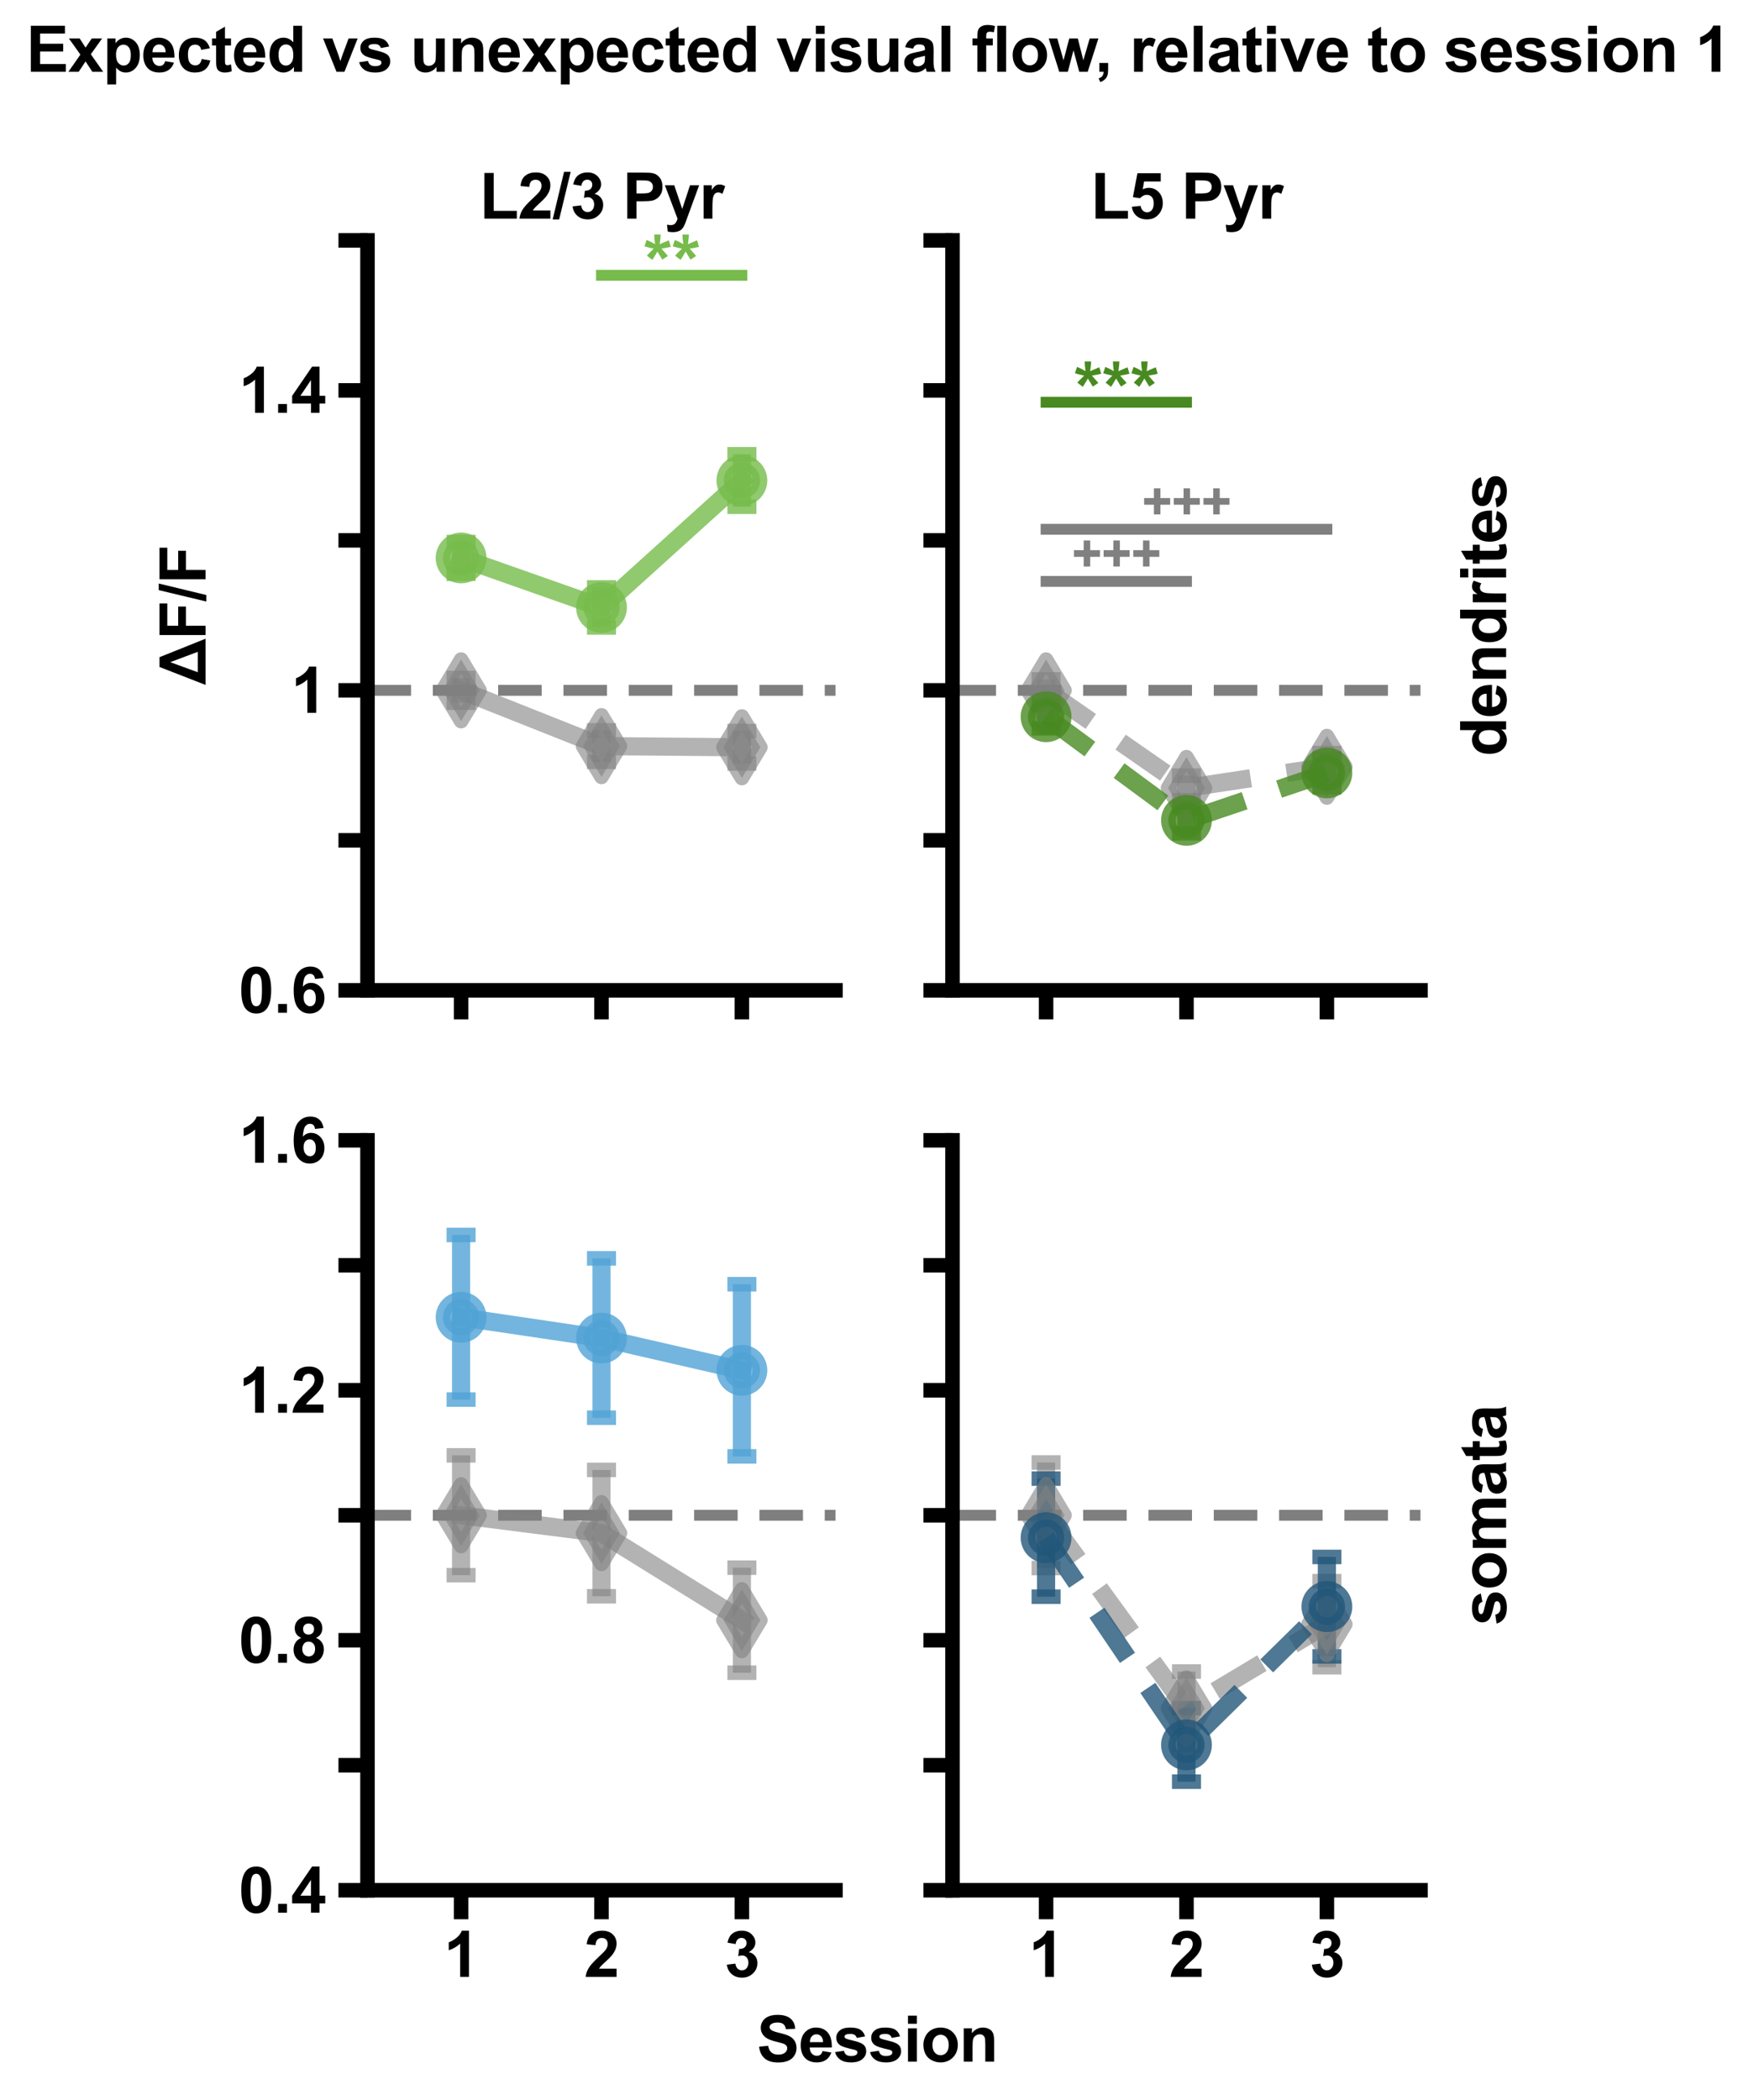 <?xml version="1.0" encoding="utf-8" standalone="no"?>
<!DOCTYPE svg PUBLIC "-//W3C//DTD SVG 1.1//EN"
  "http://www.w3.org/Graphics/SVG/1.1/DTD/svg11.dtd">
<svg xmlns:xlink="http://www.w3.org/1999/xlink" width="483.333pt" height="578.69pt" viewBox="0 0 483.333 578.69" xmlns="http://www.w3.org/2000/svg" version="1.1">
 <defs>
  <style type="text/css">*{stroke-linejoin: round; stroke-linecap: butt}</style>
 </defs>
 <g id="figure_1">
  <g id="patch_1">
   <path d="M 0 578.69 
L 483.333 578.69 
L 483.333 0 
L 0 0 
z
" style="fill: #ffffff"/>
  </g>
  <g id="axes_1">
   <g id="patch_2">
    <path d="M 101.267 272.88 
L 230.227 272.88 
L 230.227 66.24 
L 101.267 66.24 
z
" style="fill: #ffffff"/>
   </g>
   <g id="line2d_1">
    <path d="M 101.267 190.224 
L 230.227 190.224 
" clip-path="url(#p37092d253c)" style="fill: none; stroke-dasharray: 12,6; stroke-dashoffset: 0; stroke: #000000; stroke-opacity: 0.5; stroke-width: 3"/>
   </g>
   <g id="matplotlib.axis_1">
    <g id="xtick_1">
     <g id="line2d_2">
      <defs>
       <path id="m7feac89dbd" d="M 0 0 
L 0 8 
" style="stroke: #000000; stroke-width: 4"/>
      </defs>
      <g>
       <use xlink:href="#m7feac89dbd" x="127.059" y="272.88" style="stroke: #000000; stroke-width: 4"/>
      </g>
     </g>
    </g>
    <g id="xtick_2">
     <g id="line2d_3">
      <g>
       <use xlink:href="#m7feac89dbd" x="165.747" y="272.88" style="stroke: #000000; stroke-width: 4"/>
      </g>
     </g>
    </g>
    <g id="xtick_3">
     <g id="line2d_4">
      <g>
       <use xlink:href="#m7feac89dbd" x="204.435" y="272.88" style="stroke: #000000; stroke-width: 4"/>
      </g>
     </g>
    </g>
   </g>
   <g id="matplotlib.axis_2">
    <g id="ytick_1">
     <g id="line2d_5">
      <defs>
       <path id="md4bfee4c1b" d="M 0 0 
L -8 0 
" style="stroke: #000000; stroke-width: 4"/>
      </defs>
      <g>
       <use xlink:href="#md4bfee4c1b" x="101.267" y="272.88" style="stroke: #000000; stroke-width: 4"/>
      </g>
     </g>
     <g id="text_1">
      <!-- 0.6 -->
      <g transform="translate(65.747 279.064) scale(0.173 -0.173)">
       <defs>
        <path id="Arial-BoldMT-30" d="M 1756 4600 
Q 2422 4600 2797 4125 
Q 3244 3563 3244 2259 
Q 3244 959 2794 391 
Q 2422 -78 1756 -78 
Q 1088 -78 678 436 
Q 269 950 269 2269 
Q 269 3563 719 4131 
Q 1091 4600 1756 4600 
z
M 1756 3872 
Q 1597 3872 1472 3770 
Q 1347 3669 1278 3406 
Q 1188 3066 1188 2259 
Q 1188 1453 1269 1151 
Q 1350 850 1473 750 
Q 1597 650 1756 650 
Q 1916 650 2041 751 
Q 2166 853 2234 1116 
Q 2325 1453 2325 2259 
Q 2325 3066 2244 3367 
Q 2163 3669 2039 3770 
Q 1916 3872 1756 3872 
z
" transform="scale(0.016)"/>
        <path id="Arial-BoldMT-2e" d="M 459 0 
L 459 878 
L 1338 878 
L 1338 0 
L 459 0 
z
" transform="scale(0.016)"/>
        <path id="Arial-BoldMT-36" d="M 3247 3459 
L 2397 3366 
Q 2366 3628 2234 3753 
Q 2103 3878 1894 3878 
Q 1616 3878 1423 3628 
Q 1231 3378 1181 2588 
Q 1509 2975 1997 2975 
Q 2547 2975 2939 2556 
Q 3331 2138 3331 1475 
Q 3331 772 2918 347 
Q 2506 -78 1859 -78 
Q 1166 -78 719 461 
Q 272 1000 272 2228 
Q 272 3488 737 4044 
Q 1203 4600 1947 4600 
Q 2469 4600 2811 4308 
Q 3153 4016 3247 3459 
z
M 1256 1544 
Q 1256 1116 1453 883 
Q 1650 650 1903 650 
Q 2147 650 2309 840 
Q 2472 1031 2472 1466 
Q 2472 1913 2297 2120 
Q 2122 2328 1859 2328 
Q 1606 2328 1431 2129 
Q 1256 1931 1256 1544 
z
" transform="scale(0.016)"/>
       </defs>
       <use xlink:href="#Arial-BoldMT-30"/>
       <use xlink:href="#Arial-BoldMT-2e" x="55.615"/>
       <use xlink:href="#Arial-BoldMT-36" x="83.398"/>
      </g>
     </g>
    </g>
    <g id="ytick_2">
     <g id="line2d_6">
      <g>
       <use xlink:href="#md4bfee4c1b" x="101.267" y="231.552" style="stroke: #000000; stroke-width: 4"/>
      </g>
     </g>
    </g>
    <g id="ytick_3">
     <g id="line2d_7">
      <g>
       <use xlink:href="#md4bfee4c1b" x="101.267" y="190.224" style="stroke: #000000; stroke-width: 4"/>
      </g>
     </g>
     <g id="text_2">
      <!-- 1 -->
      <g transform="translate(80.157 196.408) scale(0.173 -0.173)">
       <defs>
        <path id="Arial-BoldMT-31" d="M 2519 0 
L 1641 0 
L 1641 3309 
Q 1159 2859 506 2644 
L 506 3441 
Q 850 3553 1253 3867 
Q 1656 4181 1806 4600 
L 2519 4600 
L 2519 0 
z
" transform="scale(0.016)"/>
       </defs>
       <use xlink:href="#Arial-BoldMT-31"/>
      </g>
     </g>
    </g>
    <g id="ytick_4">
     <g id="line2d_8">
      <g>
       <use xlink:href="#md4bfee4c1b" x="101.267" y="148.896" style="stroke: #000000; stroke-width: 4"/>
      </g>
     </g>
    </g>
    <g id="ytick_5">
     <g id="line2d_9">
      <g>
       <use xlink:href="#md4bfee4c1b" x="101.267" y="107.568" style="stroke: #000000; stroke-width: 4"/>
      </g>
     </g>
     <g id="text_3">
      <!-- 1.4 -->
      <g transform="translate(65.747 113.752) scale(0.173 -0.173)">
       <defs>
        <path id="Arial-BoldMT-34" d="M 1994 0 
L 1994 922 
L 119 922 
L 119 1691 
L 2106 4600 
L 2844 4600 
L 2844 1694 
L 3413 1694 
L 3413 922 
L 2844 922 
L 2844 0 
L 1994 0 
z
M 1994 1694 
L 1994 3259 
L 941 1694 
L 1994 1694 
z
" transform="scale(0.016)"/>
       </defs>
       <use xlink:href="#Arial-BoldMT-31"/>
       <use xlink:href="#Arial-BoldMT-2e" x="55.615"/>
       <use xlink:href="#Arial-BoldMT-34" x="83.398"/>
      </g>
     </g>
    </g>
    <g id="ytick_6">
     <g id="line2d_10">
      <g>
       <use xlink:href="#md4bfee4c1b" x="101.267" y="66.24" style="stroke: #000000; stroke-width: 4"/>
      </g>
     </g>
    </g>
    <g id="text_4">
     <!-- . -->
     <g style="fill: #ffffff" transform="translate(57.313 171.96) rotate(-90) scale(0.173 -0.173)">
      <defs>
       <path id="ArialMT-2e" d="M 581 0 
L 581 641 
L 1222 641 
L 1222 0 
L 581 0 
z
" transform="scale(0.016)"/>
      </defs>
      <use xlink:href="#ArialMT-2e"/>
     </g>
    </g>
   </g>
   <g id="LineCollection_1">
    <path d="M 127.059 193.632 
L 127.059 186.816 
" clip-path="url(#p37092d253c)" style="fill: none; stroke: #808080; stroke-opacity: 0.6; stroke-width: 5"/>
    <path d="M 165.747 209.935 
L 165.747 201.246 
" clip-path="url(#p37092d253c)" style="fill: none; stroke: #808080; stroke-opacity: 0.6; stroke-width: 5"/>
    <path d="M 204.435 210.377 
L 204.435 201.435 
" clip-path="url(#p37092d253c)" style="fill: none; stroke: #808080; stroke-opacity: 0.6; stroke-width: 5"/>
   </g>
   <g id="line2d_11">
    <defs>
     <path id="m5d2bddfcd1" d="M 4 0 
L -4 -0 
" style="stroke: #808080; stroke-opacity: 0.6; stroke-width: 4"/>
    </defs>
    <g clip-path="url(#p37092d253c)">
     <use xlink:href="#m5d2bddfcd1" x="127.059" y="193.632" style="fill: #808080; fill-opacity: 0.6; stroke: #808080; stroke-opacity: 0.6; stroke-width: 4"/>
     <use xlink:href="#m5d2bddfcd1" x="165.747" y="209.935" style="fill: #808080; fill-opacity: 0.6; stroke: #808080; stroke-opacity: 0.6; stroke-width: 4"/>
     <use xlink:href="#m5d2bddfcd1" x="204.435" y="210.377" style="fill: #808080; fill-opacity: 0.6; stroke: #808080; stroke-opacity: 0.6; stroke-width: 4"/>
    </g>
   </g>
   <g id="line2d_12">
    <g clip-path="url(#p37092d253c)">
     <use xlink:href="#m5d2bddfcd1" x="127.059" y="186.816" style="fill: #808080; fill-opacity: 0.6; stroke: #808080; stroke-opacity: 0.6; stroke-width: 4"/>
     <use xlink:href="#m5d2bddfcd1" x="165.747" y="201.246" style="fill: #808080; fill-opacity: 0.6; stroke: #808080; stroke-opacity: 0.6; stroke-width: 4"/>
     <use xlink:href="#m5d2bddfcd1" x="204.435" y="201.435" style="fill: #808080; fill-opacity: 0.6; stroke: #808080; stroke-opacity: 0.6; stroke-width: 4"/>
    </g>
   </g>
   <g id="LineCollection_2">
    <path d="M 127.059 158.11 
L 127.059 149.37 
" clip-path="url(#p37092d253c)" style="fill: none; stroke: #76bb4b; stroke-opacity: 0.8; stroke-width: 5"/>
    <path d="M 165.747 172.892 
L 165.747 161.859 
" clip-path="url(#p37092d253c)" style="fill: none; stroke: #76bb4b; stroke-opacity: 0.8; stroke-width: 5"/>
    <path d="M 204.435 139.635 
L 204.435 125.16 
" clip-path="url(#p37092d253c)" style="fill: none; stroke: #76bb4b; stroke-opacity: 0.8; stroke-width: 5"/>
   </g>
   <g id="line2d_13">
    <defs>
     <path id="ma2a001ca5e" d="M 4 0 
L -4 -0 
" style="stroke: #76bb4b; stroke-opacity: 0.8; stroke-width: 4"/>
    </defs>
    <g clip-path="url(#p37092d253c)">
     <use xlink:href="#ma2a001ca5e" x="127.059" y="158.11" style="fill: #76bb4b; fill-opacity: 0.8; stroke: #76bb4b; stroke-opacity: 0.8; stroke-width: 4"/>
     <use xlink:href="#ma2a001ca5e" x="165.747" y="172.892" style="fill: #76bb4b; fill-opacity: 0.8; stroke: #76bb4b; stroke-opacity: 0.8; stroke-width: 4"/>
     <use xlink:href="#ma2a001ca5e" x="204.435" y="139.635" style="fill: #76bb4b; fill-opacity: 0.8; stroke: #76bb4b; stroke-opacity: 0.8; stroke-width: 4"/>
    </g>
   </g>
   <g id="line2d_14">
    <g clip-path="url(#p37092d253c)">
     <use xlink:href="#ma2a001ca5e" x="127.059" y="149.37" style="fill: #76bb4b; fill-opacity: 0.8; stroke: #76bb4b; stroke-opacity: 0.8; stroke-width: 4"/>
     <use xlink:href="#ma2a001ca5e" x="165.747" y="161.859" style="fill: #76bb4b; fill-opacity: 0.8; stroke: #76bb4b; stroke-opacity: 0.8; stroke-width: 4"/>
     <use xlink:href="#ma2a001ca5e" x="204.435" y="125.16" style="fill: #76bb4b; fill-opacity: 0.8; stroke: #76bb4b; stroke-opacity: 0.8; stroke-width: 4"/>
    </g>
   </g>
   <g id="line2d_15">
    <path d="M 165.747 75.858 
L 204.435 75.858 
" clip-path="url(#p37092d253c)" style="fill: none; stroke: #76bb4b; stroke-width: 3; stroke-linecap: square"/>
   </g>
   <g id="line2d_16">
    <path d="M 127.059 190.224 
L 165.747 205.59 
L 204.435 205.906 
" clip-path="url(#p37092d253c)" style="fill: none; stroke: #808080; stroke-opacity: 0.6; stroke-width: 5; stroke-linecap: square"/>
    <defs>
     <path id="m248d3d3234" d="M -0 8.485 
L 5.091 0 
L 0 -8.485 
L -5.091 -0 
z
" style="stroke: #808080; stroke-opacity: 0.6; stroke-width: 4; stroke-linejoin: miter"/>
    </defs>
    <g clip-path="url(#p37092d253c)">
     <use xlink:href="#m248d3d3234" x="127.059" y="190.224" style="fill: #808080; fill-opacity: 0.6; stroke: #808080; stroke-opacity: 0.6; stroke-width: 4; stroke-linejoin: miter"/>
     <use xlink:href="#m248d3d3234" x="165.747" y="205.59" style="fill: #808080; fill-opacity: 0.6; stroke: #808080; stroke-opacity: 0.6; stroke-width: 4; stroke-linejoin: miter"/>
     <use xlink:href="#m248d3d3234" x="204.435" y="205.906" style="fill: #808080; fill-opacity: 0.6; stroke: #808080; stroke-opacity: 0.6; stroke-width: 4; stroke-linejoin: miter"/>
    </g>
   </g>
   <g id="line2d_17">
    <path d="M 127.059 153.74 
L 165.747 167.376 
L 204.435 132.398 
" clip-path="url(#p37092d253c)" style="fill: none; stroke: #76bb4b; stroke-opacity: 0.8; stroke-width: 5; stroke-linecap: square"/>
    <defs>
     <path id="m3502c2f981" d="M 0 5 
C 1.326 5 2.598 4.473 3.536 3.536 
C 4.473 2.598 5 1.326 5 0 
C 5 -1.326 4.473 -2.598 3.536 -3.536 
C 2.598 -4.473 1.326 -5 0 -5 
C -1.326 -5 -2.598 -4.473 -3.536 -3.536 
C -4.473 -2.598 -5 -1.326 -5 0 
C -5 1.326 -4.473 2.598 -3.536 3.536 
C -2.598 4.473 -1.326 5 0 5 
z
" style="stroke: #76bb4b; stroke-opacity: 0.8; stroke-width: 4"/>
    </defs>
    <g clip-path="url(#p37092d253c)">
     <use xlink:href="#m3502c2f981" x="127.059" y="153.74" style="fill: #76bb4b; fill-opacity: 0.8; stroke: #76bb4b; stroke-opacity: 0.8; stroke-width: 4"/>
     <use xlink:href="#m3502c2f981" x="165.747" y="167.376" style="fill: #76bb4b; fill-opacity: 0.8; stroke: #76bb4b; stroke-opacity: 0.8; stroke-width: 4"/>
     <use xlink:href="#m3502c2f981" x="204.435" y="132.398" style="fill: #76bb4b; fill-opacity: 0.8; stroke: #76bb4b; stroke-opacity: 0.8; stroke-width: 4"/>
    </g>
   </g>
   <g id="patch_3">
    <path d="M 101.267 272.88 
L 101.267 66.24 
" style="fill: none; stroke: #000000; stroke-width: 4; stroke-linejoin: miter; stroke-linecap: square"/>
   </g>
   <g id="patch_4">
    <path d="M 101.267 272.88 
L 230.227 272.88 
" style="fill: none; stroke: #000000; stroke-width: 4; stroke-linejoin: miter; stroke-linecap: square"/>
   </g>
   <g id="text_5">
    <!-- ** -->
    <g style="fill: #76bb4b" transform="translate(177.306 79.534) scale(0.2 -0.2)">
     <defs>
      <path id="Arial-BoldMT-2a" d="M 766 2475 
L 294 2841 
Q 519 3094 763 3325 
Q 859 3419 884 3444 
Q 806 3456 438 3547 
Q 172 3613 88 3644 
L 272 4194 
Q 681 4028 1003 3828 
Q 928 4338 928 4659 
L 1484 4659 
Q 1484 4431 1400 3822 
Q 1463 3847 1669 3944 
Q 1950 4072 2188 4163 
L 2353 3597 
Q 2006 3519 1550 3444 
L 1925 3022 
Q 2038 2894 2103 2813 
L 1625 2497 
L 1203 3194 
Q 1013 2856 766 2475 
z
" transform="scale(0.016)"/>
     </defs>
     <use xlink:href="#Arial-BoldMT-2a"/>
     <use xlink:href="#Arial-BoldMT-2a" x="38.916"/>
    </g>
   </g>
   <g id="text_6">
    <!-- L2/3 Pyr -->
    <g transform="translate(132.129 60.24) scale(0.173 -0.173)">
     <defs>
      <path id="Arial-BoldMT-4c" d="M 491 0 
L 491 4544 
L 1416 4544 
L 1416 772 
L 3716 772 
L 3716 0 
L 491 0 
z
" transform="scale(0.016)"/>
      <path id="Arial-BoldMT-32" d="M 3238 816 
L 3238 0 
L 159 0 
Q 209 463 459 877 
Q 709 1291 1447 1975 
Q 2041 2528 2175 2725 
Q 2356 2997 2356 3263 
Q 2356 3556 2198 3714 
Q 2041 3872 1763 3872 
Q 1488 3872 1325 3706 
Q 1163 3541 1138 3156 
L 263 3244 
Q 341 3969 753 4284 
Q 1166 4600 1784 4600 
Q 2463 4600 2850 4234 
Q 3238 3869 3238 3325 
Q 3238 3016 3127 2736 
Q 3016 2456 2775 2150 
Q 2616 1947 2200 1565 
Q 1784 1184 1673 1059 
Q 1563 934 1494 816 
L 3238 816 
z
" transform="scale(0.016)"/>
      <path id="Arial-BoldMT-2f" d="M -9 -78 
L 1125 4659 
L 1784 4659 
L 638 -78 
L -9 -78 
z
" transform="scale(0.016)"/>
      <path id="Arial-BoldMT-33" d="M 241 1216 
L 1091 1319 
Q 1131 994 1309 822 
Q 1488 650 1741 650 
Q 2013 650 2198 856 
Q 2384 1063 2384 1413 
Q 2384 1744 2206 1937 
Q 2028 2131 1772 2131 
Q 1603 2131 1369 2066 
L 1466 2781 
Q 1822 2772 2009 2936 
Q 2197 3100 2197 3372 
Q 2197 3603 2059 3740 
Q 1922 3878 1694 3878 
Q 1469 3878 1309 3722 
Q 1150 3566 1116 3266 
L 306 3403 
Q 391 3819 561 4067 
Q 731 4316 1036 4458 
Q 1341 4600 1719 4600 
Q 2366 4600 2756 4188 
Q 3078 3850 3078 3425 
Q 3078 2822 2419 2463 
Q 2813 2378 3048 2084 
Q 3284 1791 3284 1375 
Q 3284 772 2843 347 
Q 2403 -78 1747 -78 
Q 1125 -78 715 280 
Q 306 638 241 1216 
z
" transform="scale(0.016)"/>
      <path id="Arial-BoldMT-20" transform="scale(0.016)"/>
      <path id="Arial-BoldMT-50" d="M 466 0 
L 466 4581 
L 1950 4581 
Q 2794 4581 3050 4513 
Q 3444 4409 3709 4064 
Q 3975 3719 3975 3172 
Q 3975 2750 3822 2462 
Q 3669 2175 3433 2011 
Q 3197 1847 2953 1794 
Q 2622 1728 1994 1728 
L 1391 1728 
L 1391 0 
L 466 0 
z
M 1391 3806 
L 1391 2506 
L 1897 2506 
Q 2444 2506 2628 2578 
Q 2813 2650 2917 2803 
Q 3022 2956 3022 3159 
Q 3022 3409 2875 3571 
Q 2728 3734 2503 3775 
Q 2338 3806 1838 3806 
L 1391 3806 
z
" transform="scale(0.016)"/>
      <path id="Arial-BoldMT-79" d="M 44 3319 
L 978 3319 
L 1772 963 
L 2547 3319 
L 3456 3319 
L 2284 125 
L 2075 -453 
Q 1959 -744 1854 -897 
Q 1750 -1050 1614 -1145 
Q 1478 -1241 1279 -1294 
Q 1081 -1347 831 -1347 
Q 578 -1347 334 -1294 
L 256 -606 
Q 463 -647 628 -647 
Q 934 -647 1081 -467 
Q 1228 -288 1306 -9 
L 44 3319 
z
" transform="scale(0.016)"/>
      <path id="Arial-BoldMT-72" d="M 1300 0 
L 422 0 
L 422 3319 
L 1238 3319 
L 1238 2847 
Q 1447 3181 1614 3287 
Q 1781 3394 1994 3394 
Q 2294 3394 2572 3228 
L 2300 2463 
Q 2078 2606 1888 2606 
Q 1703 2606 1575 2504 
Q 1447 2403 1373 2137 
Q 1300 1872 1300 1025 
L 1300 0 
z
" transform="scale(0.016)"/>
     </defs>
     <use xlink:href="#Arial-BoldMT-4c"/>
     <use xlink:href="#Arial-BoldMT-32" x="61.084"/>
     <use xlink:href="#Arial-BoldMT-2f" x="116.699"/>
     <use xlink:href="#Arial-BoldMT-33" x="144.482"/>
     <use xlink:href="#Arial-BoldMT-20" x="200.098"/>
     <use xlink:href="#Arial-BoldMT-50" x="227.881"/>
     <use xlink:href="#Arial-BoldMT-79" x="294.58"/>
     <use xlink:href="#Arial-BoldMT-72" x="350.195"/>
    </g>
   </g>
  </g>
  <g id="axes_2">
   <g id="patch_5">
    <path d="M 262.467 272.88 
L 391.427 272.88 
L 391.427 66.24 
L 262.467 66.24 
z
" style="fill: #ffffff"/>
   </g>
   <g id="line2d_18">
    <path d="M 262.467 190.224 
L 391.427 190.224 
" clip-path="url(#p5278e242b8)" style="fill: none; stroke-dasharray: 12,6; stroke-dashoffset: 0; stroke: #000000; stroke-opacity: 0.5; stroke-width: 3"/>
   </g>
   <g id="matplotlib.axis_3">
    <g id="xtick_4">
     <g id="line2d_19">
      <g>
       <use xlink:href="#m7feac89dbd" x="288.259" y="272.88" style="stroke: #000000; stroke-width: 4"/>
      </g>
     </g>
    </g>
    <g id="xtick_5">
     <g id="line2d_20">
      <g>
       <use xlink:href="#m7feac89dbd" x="326.947" y="272.88" style="stroke: #000000; stroke-width: 4"/>
      </g>
     </g>
    </g>
    <g id="xtick_6">
     <g id="line2d_21">
      <g>
       <use xlink:href="#m7feac89dbd" x="365.635" y="272.88" style="stroke: #000000; stroke-width: 4"/>
      </g>
     </g>
    </g>
   </g>
   <g id="matplotlib.axis_4">
    <g id="ytick_7">
     <g id="line2d_22">
      <g>
       <use xlink:href="#md4bfee4c1b" x="262.467" y="272.88" style="stroke: #000000; stroke-width: 4"/>
      </g>
     </g>
    </g>
    <g id="ytick_8">
     <g id="line2d_23">
      <g>
       <use xlink:href="#md4bfee4c1b" x="262.467" y="231.552" style="stroke: #000000; stroke-width: 4"/>
      </g>
     </g>
    </g>
    <g id="ytick_9">
     <g id="line2d_24">
      <g>
       <use xlink:href="#md4bfee4c1b" x="262.467" y="190.224" style="stroke: #000000; stroke-width: 4"/>
      </g>
     </g>
    </g>
    <g id="ytick_10">
     <g id="line2d_25">
      <g>
       <use xlink:href="#md4bfee4c1b" x="262.467" y="148.896" style="stroke: #000000; stroke-width: 4"/>
      </g>
     </g>
    </g>
    <g id="ytick_11">
     <g id="line2d_26">
      <g>
       <use xlink:href="#md4bfee4c1b" x="262.467" y="107.568" style="stroke: #000000; stroke-width: 4"/>
      </g>
     </g>
    </g>
    <g id="ytick_12">
     <g id="line2d_27">
      <g>
       <use xlink:href="#md4bfee4c1b" x="262.467" y="66.24" style="stroke: #000000; stroke-width: 4"/>
      </g>
     </g>
    </g>
   </g>
   <g id="LineCollection_3">
    <path d="M 288.259 193.245 
L 288.259 187.203 
" clip-path="url(#p5278e242b8)" style="fill: none; stroke: #808080; stroke-opacity: 0.6; stroke-width: 5"/>
    <path d="M 326.947 220.49 
L 326.947 213.728 
" clip-path="url(#p5278e242b8)" style="fill: none; stroke: #808080; stroke-opacity: 0.6; stroke-width: 5"/>
    <path d="M 365.635 215.061 
L 365.635 207.514 
" clip-path="url(#p5278e242b8)" style="fill: none; stroke: #808080; stroke-opacity: 0.6; stroke-width: 5"/>
   </g>
   <g id="line2d_28">
    <g clip-path="url(#p5278e242b8)">
     <use xlink:href="#m5d2bddfcd1" x="288.259" y="193.245" style="fill: #808080; fill-opacity: 0.6; stroke: #808080; stroke-opacity: 0.6; stroke-width: 4"/>
     <use xlink:href="#m5d2bddfcd1" x="326.947" y="220.49" style="fill: #808080; fill-opacity: 0.6; stroke: #808080; stroke-opacity: 0.6; stroke-width: 4"/>
     <use xlink:href="#m5d2bddfcd1" x="365.635" y="215.061" style="fill: #808080; fill-opacity: 0.6; stroke: #808080; stroke-opacity: 0.6; stroke-width: 4"/>
    </g>
   </g>
   <g id="line2d_29">
    <g clip-path="url(#p5278e242b8)">
     <use xlink:href="#m5d2bddfcd1" x="288.259" y="187.203" style="fill: #808080; fill-opacity: 0.6; stroke: #808080; stroke-opacity: 0.6; stroke-width: 4"/>
     <use xlink:href="#m5d2bddfcd1" x="326.947" y="213.728" style="fill: #808080; fill-opacity: 0.6; stroke: #808080; stroke-opacity: 0.6; stroke-width: 4"/>
     <use xlink:href="#m5d2bddfcd1" x="365.635" y="207.514" style="fill: #808080; fill-opacity: 0.6; stroke: #808080; stroke-opacity: 0.6; stroke-width: 4"/>
    </g>
   </g>
   <g id="LineCollection_4">
    <path d="M 288.259 200.708 
L 288.259 194.279 
" clip-path="url(#p5278e242b8)" style="fill: none; stroke: #488a21; stroke-opacity: 0.8; stroke-width: 5"/>
    <path d="M 326.947 229.615 
L 326.947 222.472 
" clip-path="url(#p5278e242b8)" style="fill: none; stroke: #488a21; stroke-opacity: 0.8; stroke-width: 5"/>
    <path d="M 365.635 216.929 
L 365.635 209.032 
" clip-path="url(#p5278e242b8)" style="fill: none; stroke: #488a21; stroke-opacity: 0.8; stroke-width: 5"/>
   </g>
   <g id="line2d_30">
    <defs>
     <path id="mfac85463fe" d="M 4 0 
L -4 -0 
" style="stroke: #488a21; stroke-opacity: 0.8; stroke-width: 4"/>
    </defs>
    <g clip-path="url(#p5278e242b8)">
     <use xlink:href="#mfac85463fe" x="288.259" y="200.708" style="fill: #488a21; fill-opacity: 0.8; stroke: #488a21; stroke-opacity: 0.8; stroke-width: 4"/>
     <use xlink:href="#mfac85463fe" x="326.947" y="229.615" style="fill: #488a21; fill-opacity: 0.8; stroke: #488a21; stroke-opacity: 0.8; stroke-width: 4"/>
     <use xlink:href="#mfac85463fe" x="365.635" y="216.929" style="fill: #488a21; fill-opacity: 0.8; stroke: #488a21; stroke-opacity: 0.8; stroke-width: 4"/>
    </g>
   </g>
   <g id="line2d_31">
    <g clip-path="url(#p5278e242b8)">
     <use xlink:href="#mfac85463fe" x="288.259" y="194.279" style="fill: #488a21; fill-opacity: 0.8; stroke: #488a21; stroke-opacity: 0.8; stroke-width: 4"/>
     <use xlink:href="#mfac85463fe" x="326.947" y="222.472" style="fill: #488a21; fill-opacity: 0.8; stroke: #488a21; stroke-opacity: 0.8; stroke-width: 4"/>
     <use xlink:href="#mfac85463fe" x="365.635" y="209.032" style="fill: #488a21; fill-opacity: 0.8; stroke: #488a21; stroke-opacity: 0.8; stroke-width: 4"/>
    </g>
   </g>
   <g id="line2d_32">
    <path d="M 288.259 160.201 
L 326.947 160.201 
" clip-path="url(#p5278e242b8)" style="fill: none; stroke: #808080; stroke-width: 3; stroke-linecap: square"/>
   </g>
   <g id="line2d_33">
    <path d="M 288.259 145.839 
L 365.635 145.839 
" clip-path="url(#p5278e242b8)" style="fill: none; stroke: #808080; stroke-width: 3; stroke-linecap: square"/>
   </g>
   <g id="line2d_34">
    <path d="M 288.259 110.842 
L 326.947 110.842 
" clip-path="url(#p5278e242b8)" style="fill: none; stroke: #488a21; stroke-width: 3; stroke-linecap: square"/>
   </g>
   <g id="line2d_35">
    <path d="M 288.259 190.224 
L 326.947 217.109 
L 365.635 211.287 
" clip-path="url(#p5278e242b8)" style="fill: none; stroke-dasharray: 15,10; stroke-dashoffset: 0; stroke: #808080; stroke-opacity: 0.6; stroke-width: 5"/>
    <g clip-path="url(#p5278e242b8)">
     <use xlink:href="#m248d3d3234" x="288.259" y="190.224" style="fill: #808080; fill-opacity: 0.6; stroke: #808080; stroke-opacity: 0.6; stroke-width: 4; stroke-linejoin: miter"/>
     <use xlink:href="#m248d3d3234" x="326.947" y="217.109" style="fill: #808080; fill-opacity: 0.6; stroke: #808080; stroke-opacity: 0.6; stroke-width: 4; stroke-linejoin: miter"/>
     <use xlink:href="#m248d3d3234" x="365.635" y="211.287" style="fill: #808080; fill-opacity: 0.6; stroke: #808080; stroke-opacity: 0.6; stroke-width: 4; stroke-linejoin: miter"/>
    </g>
   </g>
   <g id="line2d_36">
    <path d="M 288.259 197.494 
L 326.947 226.043 
L 365.635 212.981 
" clip-path="url(#p5278e242b8)" style="fill: none; stroke-dasharray: 15,10; stroke-dashoffset: 0; stroke: #488a21; stroke-opacity: 0.8; stroke-width: 5"/>
    <defs>
     <path id="m353de724aa" d="M 0 5 
C 1.326 5 2.598 4.473 3.536 3.536 
C 4.473 2.598 5 1.326 5 0 
C 5 -1.326 4.473 -2.598 3.536 -3.536 
C 2.598 -4.473 1.326 -5 0 -5 
C -1.326 -5 -2.598 -4.473 -3.536 -3.536 
C -4.473 -2.598 -5 -1.326 -5 0 
C -5 1.326 -4.473 2.598 -3.536 3.536 
C -2.598 4.473 -1.326 5 0 5 
z
" style="stroke: #488a21; stroke-opacity: 0.8; stroke-width: 4"/>
    </defs>
    <g clip-path="url(#p5278e242b8)">
     <use xlink:href="#m353de724aa" x="288.259" y="197.494" style="fill: #488a21; fill-opacity: 0.8; stroke: #488a21; stroke-opacity: 0.8; stroke-width: 4"/>
     <use xlink:href="#m353de724aa" x="326.947" y="226.043" style="fill: #488a21; fill-opacity: 0.8; stroke: #488a21; stroke-opacity: 0.8; stroke-width: 4"/>
     <use xlink:href="#m353de724aa" x="365.635" y="212.981" style="fill: #488a21; fill-opacity: 0.8; stroke: #488a21; stroke-opacity: 0.8; stroke-width: 4"/>
    </g>
   </g>
   <g id="patch_6">
    <path d="M 262.467 272.88 
L 262.467 66.24 
" style="fill: none; stroke: #000000; stroke-width: 4; stroke-linejoin: miter; stroke-linecap: square"/>
   </g>
   <g id="patch_7">
    <path d="M 262.467 272.88 
L 391.427 272.88 
" style="fill: none; stroke: #000000; stroke-width: 4; stroke-linejoin: miter; stroke-linecap: square"/>
   </g>
   <g id="text_7">
    <!-- +++ -->
    <g style="fill: #808080" transform="translate(295.337 157.583) scale(0.14 -0.14)">
     <defs>
      <path id="Arial-BoldMT-2b" d="M 1466 659 
L 1466 1850 
L 266 1850 
L 266 2672 
L 1466 2672 
L 1466 3863 
L 2266 3863 
L 2266 2672 
L 3469 2672 
L 3469 1850 
L 2266 1850 
L 2266 659 
L 1466 659 
z
" transform="scale(0.016)"/>
     </defs>
     <use xlink:href="#Arial-BoldMT-2b"/>
     <use xlink:href="#Arial-BoldMT-2b" x="58.398"/>
     <use xlink:href="#Arial-BoldMT-2b" x="116.797"/>
    </g>
   </g>
   <g id="text_8">
    <!-- +++ -->
    <g style="fill: #808080" transform="translate(314.681 143.221) scale(0.14 -0.14)">
     <use xlink:href="#Arial-BoldMT-2b"/>
     <use xlink:href="#Arial-BoldMT-2b" x="58.398"/>
     <use xlink:href="#Arial-BoldMT-2b" x="116.797"/>
    </g>
   </g>
   <g id="text_9">
    <!-- *** -->
    <g style="fill: #488a21" transform="translate(295.926 114.518) scale(0.2 -0.2)">
     <use xlink:href="#Arial-BoldMT-2a"/>
     <use xlink:href="#Arial-BoldMT-2a" x="38.916"/>
     <use xlink:href="#Arial-BoldMT-2a" x="77.832"/>
    </g>
   </g>
   <g id="text_10">
    <!-- L5 Pyr -->
    <g transform="translate(300.534 60.24) scale(0.173 -0.173)">
     <defs>
      <path id="Arial-BoldMT-35" d="M 284 1178 
L 1159 1269 
Q 1197 972 1381 798 
Q 1566 625 1806 625 
Q 2081 625 2272 848 
Q 2463 1072 2463 1522 
Q 2463 1944 2273 2155 
Q 2084 2366 1781 2366 
Q 1403 2366 1103 2031 
L 391 2134 
L 841 4519 
L 3163 4519 
L 3163 3697 
L 1506 3697 
L 1369 2919 
Q 1663 3066 1969 3066 
Q 2553 3066 2959 2641 
Q 3366 2216 3366 1538 
Q 3366 972 3038 528 
Q 2591 -78 1797 -78 
Q 1163 -78 763 262 
Q 363 603 284 1178 
z
" transform="scale(0.016)"/>
     </defs>
     <use xlink:href="#Arial-BoldMT-4c"/>
     <use xlink:href="#Arial-BoldMT-35" x="61.084"/>
     <use xlink:href="#Arial-BoldMT-20" x="116.699"/>
     <use xlink:href="#Arial-BoldMT-50" x="144.482"/>
     <use xlink:href="#Arial-BoldMT-79" x="211.182"/>
     <use xlink:href="#Arial-BoldMT-72" x="266.797"/>
    </g>
   </g>
  </g>
  <g id="axes_3">
   <g id="patch_8">
    <path d="M 101.267 520.848 
L 230.227 520.848 
L 230.227 314.208 
L 101.267 314.208 
z
" style="fill: #ffffff"/>
   </g>
   <g id="line2d_37">
    <path d="M 101.267 417.528 
L 230.227 417.528 
" clip-path="url(#p7d815345c1)" style="fill: none; stroke-dasharray: 12,6; stroke-dashoffset: 0; stroke: #000000; stroke-opacity: 0.5; stroke-width: 3"/>
   </g>
   <g id="matplotlib.axis_5">
    <g id="xtick_7">
     <g id="line2d_38">
      <g>
       <use xlink:href="#m7feac89dbd" x="127.059" y="520.848" style="stroke: #000000; stroke-width: 4"/>
      </g>
     </g>
     <g id="text_11">
      <!-- 1 -->
      <g transform="translate(122.254 544.717) scale(0.173 -0.173)">
       <use xlink:href="#Arial-BoldMT-31"/>
      </g>
     </g>
    </g>
    <g id="xtick_8">
     <g id="line2d_39">
      <g>
       <use xlink:href="#m7feac89dbd" x="165.747" y="520.848" style="stroke: #000000; stroke-width: 4"/>
      </g>
     </g>
     <g id="text_12">
      <!-- 2 -->
      <g transform="translate(160.942 544.717) scale(0.173 -0.173)">
       <use xlink:href="#Arial-BoldMT-32"/>
      </g>
     </g>
    </g>
    <g id="xtick_9">
     <g id="line2d_40">
      <g>
       <use xlink:href="#m7feac89dbd" x="204.435" y="520.848" style="stroke: #000000; stroke-width: 4"/>
      </g>
     </g>
     <g id="text_13">
      <!-- 3 -->
      <g transform="translate(199.63 544.717) scale(0.173 -0.173)">
       <use xlink:href="#Arial-BoldMT-33"/>
      </g>
     </g>
    </g>
   </g>
   <g id="matplotlib.axis_6">
    <g id="ytick_13">
     <g id="line2d_41">
      <g>
       <use xlink:href="#md4bfee4c1b" x="101.267" y="520.848" style="stroke: #000000; stroke-width: 4"/>
      </g>
     </g>
     <g id="text_14">
      <!-- 0.4 -->
      <g transform="translate(65.747 527.032) scale(0.173 -0.173)">
       <use xlink:href="#Arial-BoldMT-30"/>
       <use xlink:href="#Arial-BoldMT-2e" x="55.615"/>
       <use xlink:href="#Arial-BoldMT-34" x="83.398"/>
      </g>
     </g>
    </g>
    <g id="ytick_14">
     <g id="line2d_42">
      <g>
       <use xlink:href="#md4bfee4c1b" x="101.267" y="486.408" style="stroke: #000000; stroke-width: 4"/>
      </g>
     </g>
    </g>
    <g id="ytick_15">
     <g id="line2d_43">
      <g>
       <use xlink:href="#md4bfee4c1b" x="101.267" y="451.968" style="stroke: #000000; stroke-width: 4"/>
      </g>
     </g>
     <g id="text_15">
      <!-- 0.8 -->
      <g transform="translate(65.747 458.152) scale(0.173 -0.173)">
       <defs>
        <path id="Arial-BoldMT-38" d="M 1025 2472 
Q 684 2616 529 2867 
Q 375 3119 375 3419 
Q 375 3931 733 4265 
Q 1091 4600 1750 4600 
Q 2403 4600 2764 4265 
Q 3125 3931 3125 3419 
Q 3125 3100 2959 2851 
Q 2794 2603 2494 2472 
Q 2875 2319 3073 2025 
Q 3272 1731 3272 1347 
Q 3272 713 2867 316 
Q 2463 -81 1791 -81 
Q 1166 -81 750 247 
Q 259 634 259 1309 
Q 259 1681 443 1992 
Q 628 2303 1025 2472 
z
M 1206 3356 
Q 1206 3094 1354 2947 
Q 1503 2800 1750 2800 
Q 2000 2800 2150 2948 
Q 2300 3097 2300 3359 
Q 2300 3606 2151 3754 
Q 2003 3903 1759 3903 
Q 1506 3903 1356 3753 
Q 1206 3603 1206 3356 
z
M 1125 1394 
Q 1125 1031 1311 828 
Q 1497 625 1775 625 
Q 2047 625 2225 820 
Q 2403 1016 2403 1384 
Q 2403 1706 2222 1901 
Q 2041 2097 1763 2097 
Q 1441 2097 1283 1875 
Q 1125 1653 1125 1394 
z
" transform="scale(0.016)"/>
       </defs>
       <use xlink:href="#Arial-BoldMT-30"/>
       <use xlink:href="#Arial-BoldMT-2e" x="55.615"/>
       <use xlink:href="#Arial-BoldMT-38" x="83.398"/>
      </g>
     </g>
    </g>
    <g id="ytick_16">
     <g id="line2d_44">
      <g>
       <use xlink:href="#md4bfee4c1b" x="101.267" y="417.528" style="stroke: #000000; stroke-width: 4"/>
      </g>
     </g>
    </g>
    <g id="ytick_17">
     <g id="line2d_45">
      <g>
       <use xlink:href="#md4bfee4c1b" x="101.267" y="383.088" style="stroke: #000000; stroke-width: 4"/>
      </g>
     </g>
     <g id="text_16">
      <!-- 1.2 -->
      <g transform="translate(65.747 389.272) scale(0.173 -0.173)">
       <use xlink:href="#Arial-BoldMT-31"/>
       <use xlink:href="#Arial-BoldMT-2e" x="55.615"/>
       <use xlink:href="#Arial-BoldMT-32" x="83.398"/>
      </g>
     </g>
    </g>
    <g id="ytick_18">
     <g id="line2d_46">
      <g>
       <use xlink:href="#md4bfee4c1b" x="101.267" y="348.648" style="stroke: #000000; stroke-width: 4"/>
      </g>
     </g>
    </g>
    <g id="ytick_19">
     <g id="line2d_47">
      <g>
       <use xlink:href="#md4bfee4c1b" x="101.267" y="314.208" style="stroke: #000000; stroke-width: 4"/>
      </g>
     </g>
     <g id="text_17">
      <!-- 1.6 -->
      <g transform="translate(65.747 320.392) scale(0.173 -0.173)">
       <use xlink:href="#Arial-BoldMT-31"/>
       <use xlink:href="#Arial-BoldMT-2e" x="55.615"/>
       <use xlink:href="#Arial-BoldMT-36" x="83.398"/>
      </g>
     </g>
    </g>
   </g>
   <g id="LineCollection_5">
    <path d="M 127.059 434.037 
L 127.059 401.019 
" clip-path="url(#p7d815345c1)" style="fill: none; stroke: #808080; stroke-opacity: 0.6; stroke-width: 5"/>
    <path d="M 165.747 439.851 
L 165.747 405.028 
" clip-path="url(#p7d815345c1)" style="fill: none; stroke: #808080; stroke-opacity: 0.6; stroke-width: 5"/>
    <path d="M 204.435 460.911 
L 204.435 431.963 
" clip-path="url(#p7d815345c1)" style="fill: none; stroke: #808080; stroke-opacity: 0.6; stroke-width: 5"/>
   </g>
   <g id="line2d_48">
    <g clip-path="url(#p7d815345c1)">
     <use xlink:href="#m5d2bddfcd1" x="127.059" y="434.037" style="fill: #808080; fill-opacity: 0.6; stroke: #808080; stroke-opacity: 0.6; stroke-width: 4"/>
     <use xlink:href="#m5d2bddfcd1" x="165.747" y="439.851" style="fill: #808080; fill-opacity: 0.6; stroke: #808080; stroke-opacity: 0.6; stroke-width: 4"/>
     <use xlink:href="#m5d2bddfcd1" x="204.435" y="460.911" style="fill: #808080; fill-opacity: 0.6; stroke: #808080; stroke-opacity: 0.6; stroke-width: 4"/>
    </g>
   </g>
   <g id="line2d_49">
    <g clip-path="url(#p7d815345c1)">
     <use xlink:href="#m5d2bddfcd1" x="127.059" y="401.019" style="fill: #808080; fill-opacity: 0.6; stroke: #808080; stroke-opacity: 0.6; stroke-width: 4"/>
     <use xlink:href="#m5d2bddfcd1" x="165.747" y="405.028" style="fill: #808080; fill-opacity: 0.6; stroke: #808080; stroke-opacity: 0.6; stroke-width: 4"/>
     <use xlink:href="#m5d2bddfcd1" x="204.435" y="431.963" style="fill: #808080; fill-opacity: 0.6; stroke: #808080; stroke-opacity: 0.6; stroke-width: 4"/>
    </g>
   </g>
   <g id="LineCollection_6">
    <path d="M 127.059 385.652 
L 127.059 340.287 
" clip-path="url(#p7d815345c1)" style="fill: none; stroke: #50a2d5; stroke-opacity: 0.8; stroke-width: 5"/>
    <path d="M 165.747 390.652 
L 165.747 346.739 
" clip-path="url(#p7d815345c1)" style="fill: none; stroke: #50a2d5; stroke-opacity: 0.8; stroke-width: 5"/>
    <path d="M 204.435 401.293 
L 204.435 353.865 
" clip-path="url(#p7d815345c1)" style="fill: none; stroke: #50a2d5; stroke-opacity: 0.8; stroke-width: 5"/>
   </g>
   <g id="line2d_50">
    <defs>
     <path id="m6e2f9f7370" d="M 4 0 
L -4 -0 
" style="stroke: #50a2d5; stroke-opacity: 0.8; stroke-width: 4"/>
    </defs>
    <g clip-path="url(#p7d815345c1)">
     <use xlink:href="#m6e2f9f7370" x="127.059" y="385.652" style="fill: #50a2d5; fill-opacity: 0.8; stroke: #50a2d5; stroke-opacity: 0.8; stroke-width: 4"/>
     <use xlink:href="#m6e2f9f7370" x="165.747" y="390.652" style="fill: #50a2d5; fill-opacity: 0.8; stroke: #50a2d5; stroke-opacity: 0.8; stroke-width: 4"/>
     <use xlink:href="#m6e2f9f7370" x="204.435" y="401.293" style="fill: #50a2d5; fill-opacity: 0.8; stroke: #50a2d5; stroke-opacity: 0.8; stroke-width: 4"/>
    </g>
   </g>
   <g id="line2d_51">
    <g clip-path="url(#p7d815345c1)">
     <use xlink:href="#m6e2f9f7370" x="127.059" y="340.287" style="fill: #50a2d5; fill-opacity: 0.8; stroke: #50a2d5; stroke-opacity: 0.8; stroke-width: 4"/>
     <use xlink:href="#m6e2f9f7370" x="165.747" y="346.739" style="fill: #50a2d5; fill-opacity: 0.8; stroke: #50a2d5; stroke-opacity: 0.8; stroke-width: 4"/>
     <use xlink:href="#m6e2f9f7370" x="204.435" y="353.865" style="fill: #50a2d5; fill-opacity: 0.8; stroke: #50a2d5; stroke-opacity: 0.8; stroke-width: 4"/>
    </g>
   </g>
   <g id="line2d_52">
    <path d="M 127.059 417.528 
L 165.747 422.44 
L 204.435 446.437 
" clip-path="url(#p7d815345c1)" style="fill: none; stroke: #808080; stroke-opacity: 0.6; stroke-width: 5; stroke-linecap: square"/>
    <g clip-path="url(#p7d815345c1)">
     <use xlink:href="#m248d3d3234" x="127.059" y="417.528" style="fill: #808080; fill-opacity: 0.6; stroke: #808080; stroke-opacity: 0.6; stroke-width: 4; stroke-linejoin: miter"/>
     <use xlink:href="#m248d3d3234" x="165.747" y="422.44" style="fill: #808080; fill-opacity: 0.6; stroke: #808080; stroke-opacity: 0.6; stroke-width: 4; stroke-linejoin: miter"/>
     <use xlink:href="#m248d3d3234" x="204.435" y="446.437" style="fill: #808080; fill-opacity: 0.6; stroke: #808080; stroke-opacity: 0.6; stroke-width: 4; stroke-linejoin: miter"/>
    </g>
   </g>
   <g id="line2d_53">
    <path d="M 127.059 362.969 
L 165.747 368.696 
L 204.435 377.579 
" clip-path="url(#p7d815345c1)" style="fill: none; stroke: #50a2d5; stroke-opacity: 0.8; stroke-width: 5; stroke-linecap: square"/>
    <defs>
     <path id="m6ba81214a5" d="M 0 5 
C 1.326 5 2.598 4.473 3.536 3.536 
C 4.473 2.598 5 1.326 5 0 
C 5 -1.326 4.473 -2.598 3.536 -3.536 
C 2.598 -4.473 1.326 -5 0 -5 
C -1.326 -5 -2.598 -4.473 -3.536 -3.536 
C -4.473 -2.598 -5 -1.326 -5 0 
C -5 1.326 -4.473 2.598 -3.536 3.536 
C -2.598 4.473 -1.326 5 0 5 
z
" style="stroke: #50a2d5; stroke-opacity: 0.8; stroke-width: 4"/>
    </defs>
    <g clip-path="url(#p7d815345c1)">
     <use xlink:href="#m6ba81214a5" x="127.059" y="362.969" style="fill: #50a2d5; fill-opacity: 0.8; stroke: #50a2d5; stroke-opacity: 0.8; stroke-width: 4"/>
     <use xlink:href="#m6ba81214a5" x="165.747" y="368.696" style="fill: #50a2d5; fill-opacity: 0.8; stroke: #50a2d5; stroke-opacity: 0.8; stroke-width: 4"/>
     <use xlink:href="#m6ba81214a5" x="204.435" y="377.579" style="fill: #50a2d5; fill-opacity: 0.8; stroke: #50a2d5; stroke-opacity: 0.8; stroke-width: 4"/>
    </g>
   </g>
   <g id="patch_9">
    <path d="M 101.267 520.848 
L 101.267 314.208 
" style="fill: none; stroke: #000000; stroke-width: 4; stroke-linejoin: miter; stroke-linecap: square"/>
   </g>
   <g id="patch_10">
    <path d="M 101.267 520.848 
L 230.227 520.848 
" style="fill: none; stroke: #000000; stroke-width: 4; stroke-linejoin: miter; stroke-linecap: square"/>
   </g>
  </g>
  <g id="axes_4">
   <g id="patch_11">
    <path d="M 262.467 520.848 
L 391.427 520.848 
L 391.427 314.208 
L 262.467 314.208 
z
" style="fill: #ffffff"/>
   </g>
   <g id="line2d_54">
    <path d="M 262.467 417.528 
L 391.427 417.528 
" clip-path="url(#p0027829fc1)" style="fill: none; stroke-dasharray: 12,6; stroke-dashoffset: 0; stroke: #000000; stroke-opacity: 0.5; stroke-width: 3"/>
   </g>
   <g id="matplotlib.axis_7">
    <g id="xtick_10">
     <g id="line2d_55">
      <g>
       <use xlink:href="#m7feac89dbd" x="288.259" y="520.848" style="stroke: #000000; stroke-width: 4"/>
      </g>
     </g>
     <g id="text_18">
      <!-- 1 -->
      <g transform="translate(283.454 544.717) scale(0.173 -0.173)">
       <use xlink:href="#Arial-BoldMT-31"/>
      </g>
     </g>
    </g>
    <g id="xtick_11">
     <g id="line2d_56">
      <g>
       <use xlink:href="#m7feac89dbd" x="326.947" y="520.848" style="stroke: #000000; stroke-width: 4"/>
      </g>
     </g>
     <g id="text_19">
      <!-- 2 -->
      <g transform="translate(322.142 544.717) scale(0.173 -0.173)">
       <use xlink:href="#Arial-BoldMT-32"/>
      </g>
     </g>
    </g>
    <g id="xtick_12">
     <g id="line2d_57">
      <g>
       <use xlink:href="#m7feac89dbd" x="365.635" y="520.848" style="stroke: #000000; stroke-width: 4"/>
      </g>
     </g>
     <g id="text_20">
      <!-- 3 -->
      <g transform="translate(360.83 544.717) scale(0.173 -0.173)">
       <use xlink:href="#Arial-BoldMT-33"/>
      </g>
     </g>
    </g>
   </g>
   <g id="matplotlib.axis_8">
    <g id="ytick_20">
     <g id="line2d_58">
      <g>
       <use xlink:href="#md4bfee4c1b" x="262.467" y="520.848" style="stroke: #000000; stroke-width: 4"/>
      </g>
     </g>
    </g>
    <g id="ytick_21">
     <g id="line2d_59">
      <g>
       <use xlink:href="#md4bfee4c1b" x="262.467" y="486.408" style="stroke: #000000; stroke-width: 4"/>
      </g>
     </g>
    </g>
    <g id="ytick_22">
     <g id="line2d_60">
      <g>
       <use xlink:href="#md4bfee4c1b" x="262.467" y="451.968" style="stroke: #000000; stroke-width: 4"/>
      </g>
     </g>
    </g>
    <g id="ytick_23">
     <g id="line2d_61">
      <g>
       <use xlink:href="#md4bfee4c1b" x="262.467" y="417.528" style="stroke: #000000; stroke-width: 4"/>
      </g>
     </g>
    </g>
    <g id="ytick_24">
     <g id="line2d_62">
      <g>
       <use xlink:href="#md4bfee4c1b" x="262.467" y="383.088" style="stroke: #000000; stroke-width: 4"/>
      </g>
     </g>
    </g>
    <g id="ytick_25">
     <g id="line2d_63">
      <g>
       <use xlink:href="#md4bfee4c1b" x="262.467" y="348.648" style="stroke: #000000; stroke-width: 4"/>
      </g>
     </g>
    </g>
    <g id="ytick_26">
     <g id="line2d_64">
      <g>
       <use xlink:href="#md4bfee4c1b" x="262.467" y="314.208" style="stroke: #000000; stroke-width: 4"/>
      </g>
     </g>
    </g>
   </g>
   <g id="LineCollection_7">
    <path d="M 288.259 432.075 
L 288.259 402.981 
" clip-path="url(#p0027829fc1)" style="fill: none; stroke: #808080; stroke-opacity: 0.6; stroke-width: 5"/>
    <path d="M 326.947 480.846 
L 326.947 460.592 
" clip-path="url(#p0027829fc1)" style="fill: none; stroke: #808080; stroke-opacity: 0.6; stroke-width: 5"/>
    <path d="M 365.635 459.403 
L 365.635 435.691 
" clip-path="url(#p0027829fc1)" style="fill: none; stroke: #808080; stroke-opacity: 0.6; stroke-width: 5"/>
   </g>
   <g id="line2d_65">
    <g clip-path="url(#p0027829fc1)">
     <use xlink:href="#m5d2bddfcd1" x="288.259" y="432.075" style="fill: #808080; fill-opacity: 0.6; stroke: #808080; stroke-opacity: 0.6; stroke-width: 4"/>
     <use xlink:href="#m5d2bddfcd1" x="326.947" y="480.846" style="fill: #808080; fill-opacity: 0.6; stroke: #808080; stroke-opacity: 0.6; stroke-width: 4"/>
     <use xlink:href="#m5d2bddfcd1" x="365.635" y="459.403" style="fill: #808080; fill-opacity: 0.6; stroke: #808080; stroke-opacity: 0.6; stroke-width: 4"/>
    </g>
   </g>
   <g id="line2d_66">
    <g clip-path="url(#p0027829fc1)">
     <use xlink:href="#m5d2bddfcd1" x="288.259" y="402.981" style="fill: #808080; fill-opacity: 0.6; stroke: #808080; stroke-opacity: 0.6; stroke-width: 4"/>
     <use xlink:href="#m5d2bddfcd1" x="326.947" y="460.592" style="fill: #808080; fill-opacity: 0.6; stroke: #808080; stroke-opacity: 0.6; stroke-width: 4"/>
     <use xlink:href="#m5d2bddfcd1" x="365.635" y="435.691" style="fill: #808080; fill-opacity: 0.6; stroke: #808080; stroke-opacity: 0.6; stroke-width: 4"/>
    </g>
   </g>
   <g id="LineCollection_8">
    <path d="M 288.259 439.959 
L 288.259 407.427 
" clip-path="url(#p0027829fc1)" style="fill: none; stroke: #22567a; stroke-opacity: 0.8; stroke-width: 5"/>
    <path d="M 326.947 490.934 
L 326.947 470.663 
" clip-path="url(#p0027829fc1)" style="fill: none; stroke: #22567a; stroke-opacity: 0.8; stroke-width: 5"/>
    <path d="M 365.635 456.413 
L 365.635 429.009 
" clip-path="url(#p0027829fc1)" style="fill: none; stroke: #22567a; stroke-opacity: 0.8; stroke-width: 5"/>
   </g>
   <g id="line2d_67">
    <defs>
     <path id="m2100935620" d="M 4 0 
L -4 -0 
" style="stroke: #22567a; stroke-opacity: 0.8; stroke-width: 4"/>
    </defs>
    <g clip-path="url(#p0027829fc1)">
     <use xlink:href="#m2100935620" x="288.259" y="439.959" style="fill: #22567a; fill-opacity: 0.8; stroke: #22567a; stroke-opacity: 0.8; stroke-width: 4"/>
     <use xlink:href="#m2100935620" x="326.947" y="490.934" style="fill: #22567a; fill-opacity: 0.8; stroke: #22567a; stroke-opacity: 0.8; stroke-width: 4"/>
     <use xlink:href="#m2100935620" x="365.635" y="456.413" style="fill: #22567a; fill-opacity: 0.8; stroke: #22567a; stroke-opacity: 0.8; stroke-width: 4"/>
    </g>
   </g>
   <g id="line2d_68">
    <g clip-path="url(#p0027829fc1)">
     <use xlink:href="#m2100935620" x="288.259" y="407.427" style="fill: #22567a; fill-opacity: 0.8; stroke: #22567a; stroke-opacity: 0.8; stroke-width: 4"/>
     <use xlink:href="#m2100935620" x="326.947" y="470.663" style="fill: #22567a; fill-opacity: 0.8; stroke: #22567a; stroke-opacity: 0.8; stroke-width: 4"/>
     <use xlink:href="#m2100935620" x="365.635" y="429.009" style="fill: #22567a; fill-opacity: 0.8; stroke: #22567a; stroke-opacity: 0.8; stroke-width: 4"/>
    </g>
   </g>
   <g id="line2d_69">
    <path d="M 288.259 417.528 
L 326.947 470.719 
L 365.635 447.547 
" clip-path="url(#p0027829fc1)" style="fill: none; stroke-dasharray: 15,10; stroke-dashoffset: 0; stroke: #808080; stroke-opacity: 0.6; stroke-width: 5"/>
    <g clip-path="url(#p0027829fc1)">
     <use xlink:href="#m248d3d3234" x="288.259" y="417.528" style="fill: #808080; fill-opacity: 0.6; stroke: #808080; stroke-opacity: 0.6; stroke-width: 4; stroke-linejoin: miter"/>
     <use xlink:href="#m248d3d3234" x="326.947" y="470.719" style="fill: #808080; fill-opacity: 0.6; stroke: #808080; stroke-opacity: 0.6; stroke-width: 4; stroke-linejoin: miter"/>
     <use xlink:href="#m248d3d3234" x="365.635" y="447.547" style="fill: #808080; fill-opacity: 0.6; stroke: #808080; stroke-opacity: 0.6; stroke-width: 4; stroke-linejoin: miter"/>
    </g>
   </g>
   <g id="line2d_70">
    <path d="M 288.259 423.693 
L 326.947 480.798 
L 365.635 442.711 
" clip-path="url(#p0027829fc1)" style="fill: none; stroke-dasharray: 15,10; stroke-dashoffset: 0; stroke: #22567a; stroke-opacity: 0.8; stroke-width: 5"/>
    <defs>
     <path id="ma57e861f5c" d="M 0 5 
C 1.326 5 2.598 4.473 3.536 3.536 
C 4.473 2.598 5 1.326 5 0 
C 5 -1.326 4.473 -2.598 3.536 -3.536 
C 2.598 -4.473 1.326 -5 0 -5 
C -1.326 -5 -2.598 -4.473 -3.536 -3.536 
C -4.473 -2.598 -5 -1.326 -5 0 
C -5 1.326 -4.473 2.598 -3.536 3.536 
C -2.598 4.473 -1.326 5 0 5 
z
" style="stroke: #22567a; stroke-opacity: 0.8; stroke-width: 4"/>
    </defs>
    <g clip-path="url(#p0027829fc1)">
     <use xlink:href="#ma57e861f5c" x="288.259" y="423.693" style="fill: #22567a; fill-opacity: 0.8; stroke: #22567a; stroke-opacity: 0.8; stroke-width: 4"/>
     <use xlink:href="#ma57e861f5c" x="326.947" y="480.798" style="fill: #22567a; fill-opacity: 0.8; stroke: #22567a; stroke-opacity: 0.8; stroke-width: 4"/>
     <use xlink:href="#ma57e861f5c" x="365.635" y="442.711" style="fill: #22567a; fill-opacity: 0.8; stroke: #22567a; stroke-opacity: 0.8; stroke-width: 4"/>
    </g>
   </g>
   <g id="patch_12">
    <path d="M 262.467 520.848 
L 262.467 314.208 
" style="fill: none; stroke: #000000; stroke-width: 4; stroke-linejoin: miter; stroke-linecap: square"/>
   </g>
   <g id="patch_13">
    <path d="M 262.467 520.848 
L 391.427 520.848 
" style="fill: none; stroke: #000000; stroke-width: 4; stroke-linejoin: miter; stroke-linecap: square"/>
   </g>
  </g>
  <g id="text_21">
   <!-- Expected vs unexpected visual flow, relative to session 1 -->
   <g transform="translate(7.2 19.779) scale(0.173 -0.173)">
    <defs>
     <path id="Arial-BoldMT-45" d="M 466 0 
L 466 4581 
L 3863 4581 
L 3863 3806 
L 1391 3806 
L 1391 2791 
L 3691 2791 
L 3691 2019 
L 1391 2019 
L 1391 772 
L 3950 772 
L 3950 0 
L 466 0 
z
" transform="scale(0.016)"/>
     <path id="Arial-BoldMT-78" d="M 38 0 
L 1234 1709 
L 88 3319 
L 1159 3319 
L 1747 2406 
L 2366 3319 
L 3397 3319 
L 2272 1747 
L 3500 0 
L 2422 0 
L 1747 1028 
L 1066 0 
L 38 0 
z
" transform="scale(0.016)"/>
     <path id="Arial-BoldMT-70" d="M 434 3319 
L 1253 3319 
L 1253 2831 
Q 1413 3081 1684 3237 
Q 1956 3394 2288 3394 
Q 2866 3394 3269 2941 
Q 3672 2488 3672 1678 
Q 3672 847 3265 386 
Q 2859 -75 2281 -75 
Q 2006 -75 1782 34 
Q 1559 144 1313 409 
L 1313 -1263 
L 434 -1263 
L 434 3319 
z
M 1303 1716 
Q 1303 1156 1525 889 
Q 1747 622 2066 622 
Q 2372 622 2575 867 
Q 2778 1113 2778 1672 
Q 2778 2194 2568 2447 
Q 2359 2700 2050 2700 
Q 1728 2700 1515 2451 
Q 1303 2203 1303 1716 
z
" transform="scale(0.016)"/>
     <path id="Arial-BoldMT-65" d="M 2381 1056 
L 3256 909 
Q 3088 428 2723 176 
Q 2359 -75 1813 -75 
Q 947 -75 531 491 
Q 203 944 203 1634 
Q 203 2459 634 2926 
Q 1066 3394 1725 3394 
Q 2466 3394 2894 2905 
Q 3322 2416 3303 1406 
L 1103 1406 
Q 1113 1016 1316 798 
Q 1519 581 1822 581 
Q 2028 581 2168 693 
Q 2309 806 2381 1056 
z
M 2431 1944 
Q 2422 2325 2234 2523 
Q 2047 2722 1778 2722 
Q 1491 2722 1303 2513 
Q 1116 2303 1119 1944 
L 2431 1944 
z
" transform="scale(0.016)"/>
     <path id="Arial-BoldMT-63" d="M 3353 2338 
L 2488 2181 
Q 2444 2441 2289 2572 
Q 2134 2703 1888 2703 
Q 1559 2703 1364 2476 
Q 1169 2250 1169 1719 
Q 1169 1128 1367 884 
Q 1566 641 1900 641 
Q 2150 641 2309 783 
Q 2469 925 2534 1272 
L 3397 1125 
Q 3263 531 2881 228 
Q 2500 -75 1859 -75 
Q 1131 -75 698 384 
Q 266 844 266 1656 
Q 266 2478 700 2936 
Q 1134 3394 1875 3394 
Q 2481 3394 2839 3133 
Q 3197 2872 3353 2338 
z
" transform="scale(0.016)"/>
     <path id="Arial-BoldMT-74" d="M 1981 3319 
L 1981 2619 
L 1381 2619 
L 1381 1281 
Q 1381 875 1398 808 
Q 1416 741 1477 697 
Q 1538 653 1625 653 
Q 1747 653 1978 738 
L 2053 56 
Q 1747 -75 1359 -75 
Q 1122 -75 931 4 
Q 741 84 652 211 
Q 563 338 528 553 
Q 500 706 500 1172 
L 500 2619 
L 97 2619 
L 97 3319 
L 500 3319 
L 500 3978 
L 1381 4491 
L 1381 3319 
L 1981 3319 
z
" transform="scale(0.016)"/>
     <path id="Arial-BoldMT-64" d="M 3503 0 
L 2688 0 
L 2688 488 
Q 2484 203 2207 64 
Q 1931 -75 1650 -75 
Q 1078 -75 670 386 
Q 263 847 263 1672 
Q 263 2516 659 2955 
Q 1056 3394 1663 3394 
Q 2219 3394 2625 2931 
L 2625 4581 
L 3503 4581 
L 3503 0 
z
M 1159 1731 
Q 1159 1200 1306 963 
Q 1519 619 1900 619 
Q 2203 619 2415 876 
Q 2628 1134 2628 1647 
Q 2628 2219 2422 2470 
Q 2216 2722 1894 2722 
Q 1581 2722 1370 2473 
Q 1159 2225 1159 1731 
z
" transform="scale(0.016)"/>
     <path id="Arial-BoldMT-76" d="M 1372 0 
L 34 3319 
L 956 3319 
L 1581 1625 
L 1763 1059 
Q 1834 1275 1853 1344 
Q 1897 1484 1947 1625 
L 2578 3319 
L 3481 3319 
L 2163 0 
L 1372 0 
z
" transform="scale(0.016)"/>
     <path id="Arial-BoldMT-73" d="M 150 947 
L 1031 1081 
Q 1088 825 1259 692 
Q 1431 559 1741 559 
Q 2081 559 2253 684 
Q 2369 772 2369 919 
Q 2369 1019 2306 1084 
Q 2241 1147 2013 1200 
Q 950 1434 666 1628 
Q 272 1897 272 2375 
Q 272 2806 612 3100 
Q 953 3394 1669 3394 
Q 2350 3394 2681 3172 
Q 3013 2950 3138 2516 
L 2309 2363 
Q 2256 2556 2107 2659 
Q 1959 2763 1684 2763 
Q 1338 2763 1188 2666 
Q 1088 2597 1088 2488 
Q 1088 2394 1175 2328 
Q 1294 2241 1995 2081 
Q 2697 1922 2975 1691 
Q 3250 1456 3250 1038 
Q 3250 581 2869 253 
Q 2488 -75 1741 -75 
Q 1063 -75 667 200 
Q 272 475 150 947 
z
" transform="scale(0.016)"/>
     <path id="Arial-BoldMT-75" d="M 2644 0 
L 2644 497 
Q 2463 231 2167 78 
Q 1872 -75 1544 -75 
Q 1209 -75 943 72 
Q 678 219 559 484 
Q 441 750 441 1219 
L 441 3319 
L 1319 3319 
L 1319 1794 
Q 1319 1094 1367 936 
Q 1416 778 1544 686 
Q 1672 594 1869 594 
Q 2094 594 2272 717 
Q 2450 841 2515 1023 
Q 2581 1206 2581 1919 
L 2581 3319 
L 3459 3319 
L 3459 0 
L 2644 0 
z
" transform="scale(0.016)"/>
     <path id="Arial-BoldMT-6e" d="M 3478 0 
L 2600 0 
L 2600 1694 
Q 2600 2231 2544 2389 
Q 2488 2547 2361 2634 
Q 2234 2722 2056 2722 
Q 1828 2722 1647 2597 
Q 1466 2472 1398 2265 
Q 1331 2059 1331 1503 
L 1331 0 
L 453 0 
L 453 3319 
L 1269 3319 
L 1269 2831 
Q 1703 3394 2363 3394 
Q 2653 3394 2893 3289 
Q 3134 3184 3257 3021 
Q 3381 2859 3429 2653 
Q 3478 2447 3478 2063 
L 3478 0 
z
" transform="scale(0.016)"/>
     <path id="Arial-BoldMT-69" d="M 459 3769 
L 459 4581 
L 1338 4581 
L 1338 3769 
L 459 3769 
z
M 459 0 
L 459 3319 
L 1338 3319 
L 1338 0 
L 459 0 
z
" transform="scale(0.016)"/>
     <path id="Arial-BoldMT-61" d="M 1116 2306 
L 319 2450 
Q 453 2931 781 3162 
Q 1109 3394 1756 3394 
Q 2344 3394 2631 3255 
Q 2919 3116 3036 2902 
Q 3153 2688 3153 2116 
L 3144 1091 
Q 3144 653 3186 445 
Q 3228 238 3344 0 
L 2475 0 
Q 2441 88 2391 259 
Q 2369 338 2359 363 
Q 2134 144 1878 34 
Q 1622 -75 1331 -75 
Q 819 -75 523 203 
Q 228 481 228 906 
Q 228 1188 362 1408 
Q 497 1628 739 1745 
Q 981 1863 1438 1950 
Q 2053 2066 2291 2166 
L 2291 2253 
Q 2291 2506 2166 2614 
Q 2041 2722 1694 2722 
Q 1459 2722 1328 2630 
Q 1197 2538 1116 2306 
z
M 2291 1594 
Q 2122 1538 1756 1459 
Q 1391 1381 1278 1306 
Q 1106 1184 1106 997 
Q 1106 813 1243 678 
Q 1381 544 1594 544 
Q 1831 544 2047 700 
Q 2206 819 2256 991 
Q 2291 1103 2291 1419 
L 2291 1594 
z
" transform="scale(0.016)"/>
     <path id="Arial-BoldMT-6c" d="M 459 0 
L 459 4581 
L 1338 4581 
L 1338 0 
L 459 0 
z
" transform="scale(0.016)"/>
     <path id="Arial-BoldMT-66" d="M 75 3319 
L 563 3319 
L 563 3569 
Q 563 3988 652 4194 
Q 741 4400 980 4529 
Q 1219 4659 1584 4659 
Q 1959 4659 2319 4547 
L 2200 3934 
Q 1991 3984 1797 3984 
Q 1606 3984 1523 3895 
Q 1441 3806 1441 3553 
L 1441 3319 
L 2097 3319 
L 2097 2628 
L 1441 2628 
L 1441 0 
L 563 0 
L 563 2628 
L 75 2628 
L 75 3319 
z
" transform="scale(0.016)"/>
     <path id="Arial-BoldMT-6f" d="M 256 1706 
Q 256 2144 472 2553 
Q 688 2963 1083 3178 
Q 1478 3394 1966 3394 
Q 2719 3394 3200 2905 
Q 3681 2416 3681 1669 
Q 3681 916 3195 420 
Q 2709 -75 1972 -75 
Q 1516 -75 1102 131 
Q 688 338 472 736 
Q 256 1134 256 1706 
z
M 1156 1659 
Q 1156 1166 1390 903 
Q 1625 641 1969 641 
Q 2313 641 2545 903 
Q 2778 1166 2778 1666 
Q 2778 2153 2545 2415 
Q 2313 2678 1969 2678 
Q 1625 2678 1390 2415 
Q 1156 2153 1156 1659 
z
" transform="scale(0.016)"/>
     <path id="Arial-BoldMT-77" d="M 1078 0 
L 28 3319 
L 881 3319 
L 1503 1144 
L 2075 3319 
L 2922 3319 
L 3475 1144 
L 4109 3319 
L 4975 3319 
L 3909 0 
L 3066 0 
L 2494 2134 
L 1931 0 
L 1078 0 
z
" transform="scale(0.016)"/>
     <path id="Arial-BoldMT-2c" d="M 438 878 
L 1316 878 
L 1316 250 
Q 1316 -131 1250 -351 
Q 1184 -572 1001 -747 
Q 819 -922 538 -1022 
L 366 -659 
Q 631 -572 743 -419 
Q 856 -266 863 0 
L 438 0 
L 438 878 
z
" transform="scale(0.016)"/>
    </defs>
    <use xlink:href="#Arial-BoldMT-45"/>
    <use xlink:href="#Arial-BoldMT-78" x="66.699"/>
    <use xlink:href="#Arial-BoldMT-70" x="122.314"/>
    <use xlink:href="#Arial-BoldMT-65" x="183.398"/>
    <use xlink:href="#Arial-BoldMT-63" x="239.014"/>
    <use xlink:href="#Arial-BoldMT-74" x="294.629"/>
    <use xlink:href="#Arial-BoldMT-65" x="327.93"/>
    <use xlink:href="#Arial-BoldMT-64" x="383.545"/>
    <use xlink:href="#Arial-BoldMT-20" x="444.629"/>
    <use xlink:href="#Arial-BoldMT-76" x="472.412"/>
    <use xlink:href="#Arial-BoldMT-73" x="528.027"/>
    <use xlink:href="#Arial-BoldMT-20" x="583.643"/>
    <use xlink:href="#Arial-BoldMT-75" x="611.426"/>
    <use xlink:href="#Arial-BoldMT-6e" x="672.51"/>
    <use xlink:href="#Arial-BoldMT-65" x="733.594"/>
    <use xlink:href="#Arial-BoldMT-78" x="789.209"/>
    <use xlink:href="#Arial-BoldMT-70" x="844.824"/>
    <use xlink:href="#Arial-BoldMT-65" x="905.908"/>
    <use xlink:href="#Arial-BoldMT-63" x="961.523"/>
    <use xlink:href="#Arial-BoldMT-74" x="1017.139"/>
    <use xlink:href="#Arial-BoldMT-65" x="1050.439"/>
    <use xlink:href="#Arial-BoldMT-64" x="1106.055"/>
    <use xlink:href="#Arial-BoldMT-20" x="1167.139"/>
    <use xlink:href="#Arial-BoldMT-76" x="1194.922"/>
    <use xlink:href="#Arial-BoldMT-69" x="1250.537"/>
    <use xlink:href="#Arial-BoldMT-73" x="1278.32"/>
    <use xlink:href="#Arial-BoldMT-75" x="1333.936"/>
    <use xlink:href="#Arial-BoldMT-61" x="1395.02"/>
    <use xlink:href="#Arial-BoldMT-6c" x="1450.635"/>
    <use xlink:href="#Arial-BoldMT-20" x="1478.418"/>
    <use xlink:href="#Arial-BoldMT-66" x="1506.201"/>
    <use xlink:href="#Arial-BoldMT-6c" x="1539.502"/>
    <use xlink:href="#Arial-BoldMT-6f" x="1567.285"/>
    <use xlink:href="#Arial-BoldMT-77" x="1628.369"/>
    <use xlink:href="#Arial-BoldMT-2c" x="1702.402"/>
    <use xlink:href="#Arial-BoldMT-20" x="1730.186"/>
    <use xlink:href="#Arial-BoldMT-72" x="1757.969"/>
    <use xlink:href="#Arial-BoldMT-65" x="1796.885"/>
    <use xlink:href="#Arial-BoldMT-6c" x="1852.5"/>
    <use xlink:href="#Arial-BoldMT-61" x="1880.283"/>
    <use xlink:href="#Arial-BoldMT-74" x="1935.898"/>
    <use xlink:href="#Arial-BoldMT-69" x="1969.199"/>
    <use xlink:href="#Arial-BoldMT-76" x="1996.982"/>
    <use xlink:href="#Arial-BoldMT-65" x="2052.598"/>
    <use xlink:href="#Arial-BoldMT-20" x="2108.213"/>
    <use xlink:href="#Arial-BoldMT-74" x="2135.996"/>
    <use xlink:href="#Arial-BoldMT-6f" x="2169.297"/>
    <use xlink:href="#Arial-BoldMT-20" x="2230.381"/>
    <use xlink:href="#Arial-BoldMT-73" x="2258.164"/>
    <use xlink:href="#Arial-BoldMT-65" x="2313.779"/>
    <use xlink:href="#Arial-BoldMT-73" x="2369.395"/>
    <use xlink:href="#Arial-BoldMT-73" x="2425.01"/>
    <use xlink:href="#Arial-BoldMT-69" x="2480.625"/>
    <use xlink:href="#Arial-BoldMT-6f" x="2508.408"/>
    <use xlink:href="#Arial-BoldMT-6e" x="2569.492"/>
    <use xlink:href="#Arial-BoldMT-20" x="2630.576"/>
    <use xlink:href="#Arial-BoldMT-31" x="2658.359"/>
   </g>
  </g>
  <g id="text_22">
   <!-- dendrites -->
   <g transform="translate(415.027 208.445) rotate(-90) scale(0.173 -0.173)">
    <use xlink:href="#Arial-BoldMT-64"/>
    <use xlink:href="#Arial-BoldMT-65" x="61.084"/>
    <use xlink:href="#Arial-BoldMT-6e" x="116.699"/>
    <use xlink:href="#Arial-BoldMT-64" x="177.783"/>
    <use xlink:href="#Arial-BoldMT-72" x="238.867"/>
    <use xlink:href="#Arial-BoldMT-69" x="277.783"/>
    <use xlink:href="#Arial-BoldMT-74" x="305.566"/>
    <use xlink:href="#Arial-BoldMT-65" x="338.867"/>
    <use xlink:href="#Arial-BoldMT-73" x="394.482"/>
   </g>
  </g>
  <g id="text_23">
   <!-- somata -->
   <g transform="translate(415.027 447.779) rotate(-90) scale(0.173 -0.173)">
    <defs>
     <path id="Arial-BoldMT-6d" d="M 394 3319 
L 1203 3319 
L 1203 2866 
Q 1638 3394 2238 3394 
Q 2556 3394 2790 3262 
Q 3025 3131 3175 2866 
Q 3394 3131 3647 3262 
Q 3900 3394 4188 3394 
Q 4553 3394 4806 3245 
Q 5059 3097 5184 2809 
Q 5275 2597 5275 2122 
L 5275 0 
L 4397 0 
L 4397 1897 
Q 4397 2391 4306 2534 
Q 4184 2722 3931 2722 
Q 3747 2722 3584 2609 
Q 3422 2497 3350 2280 
Q 3278 2063 3278 1594 
L 3278 0 
L 2400 0 
L 2400 1819 
Q 2400 2303 2353 2443 
Q 2306 2584 2207 2653 
Q 2109 2722 1941 2722 
Q 1738 2722 1575 2612 
Q 1413 2503 1342 2297 
Q 1272 2091 1272 1613 
L 1272 0 
L 394 0 
L 394 3319 
z
" transform="scale(0.016)"/>
    </defs>
    <use xlink:href="#Arial-BoldMT-73"/>
    <use xlink:href="#Arial-BoldMT-6f" x="55.615"/>
    <use xlink:href="#Arial-BoldMT-6d" x="116.699"/>
    <use xlink:href="#Arial-BoldMT-61" x="205.615"/>
    <use xlink:href="#Arial-BoldMT-74" x="261.23"/>
    <use xlink:href="#Arial-BoldMT-61" x="294.531"/>
   </g>
  </g>
  <g id="text_24">
   <!-- Session -->
   <g transform="translate(208.535 568.08) scale(0.173 -0.173)">
    <defs>
     <path id="Arial-BoldMT-53" d="M 231 1491 
L 1131 1578 
Q 1213 1125 1461 912 
Q 1709 700 2131 700 
Q 2578 700 2804 889 
Q 3031 1078 3031 1331 
Q 3031 1494 2936 1608 
Q 2841 1722 2603 1806 
Q 2441 1863 1863 2006 
Q 1119 2191 819 2459 
Q 397 2838 397 3381 
Q 397 3731 595 4036 
Q 794 4341 1167 4500 
Q 1541 4659 2069 4659 
Q 2931 4659 3367 4281 
Q 3803 3903 3825 3272 
L 2900 3231 
Q 2841 3584 2645 3739 
Q 2450 3894 2059 3894 
Q 1656 3894 1428 3728 
Q 1281 3622 1281 3444 
Q 1281 3281 1419 3166 
Q 1594 3019 2269 2859 
Q 2944 2700 3267 2529 
Q 3591 2359 3773 2064 
Q 3956 1769 3956 1334 
Q 3956 941 3737 597 
Q 3519 253 3119 86 
Q 2719 -81 2122 -81 
Q 1253 -81 787 320 
Q 322 722 231 1491 
z
" transform="scale(0.016)"/>
    </defs>
    <use xlink:href="#Arial-BoldMT-53"/>
    <use xlink:href="#Arial-BoldMT-65" x="66.699"/>
    <use xlink:href="#Arial-BoldMT-73" x="122.314"/>
    <use xlink:href="#Arial-BoldMT-73" x="177.93"/>
    <use xlink:href="#Arial-BoldMT-69" x="233.545"/>
    <use xlink:href="#Arial-BoldMT-6f" x="261.328"/>
    <use xlink:href="#Arial-BoldMT-6e" x="322.412"/>
   </g>
  </g>
  <g id="text_25">
   <!-- ΔF/F -->
   <g transform="translate(56.635 188.725) rotate(-90) scale(0.173 -0.173)">
    <defs>
     <path id="Arial-BoldMT-394" d="M 4597 0 
L 0 0 
L 1784 4581 
L 2763 4581 
L 4597 0 
z
M 3294 772 
L 2263 3513 
L 1263 772 
L 3294 772 
z
" transform="scale(0.016)"/>
     <path id="Arial-BoldMT-46" d="M 472 0 
L 472 4581 
L 3613 4581 
L 3613 3806 
L 1397 3806 
L 1397 2722 
L 3309 2722 
L 3309 1947 
L 1397 1947 
L 1397 0 
L 472 0 
z
" transform="scale(0.016)"/>
    </defs>
    <use xlink:href="#Arial-BoldMT-394"/>
    <use xlink:href="#Arial-BoldMT-46" x="71.875"/>
    <use xlink:href="#Arial-BoldMT-2f" x="132.959"/>
    <use xlink:href="#Arial-BoldMT-46" x="160.742"/>
   </g>
  </g>
 </g>
 <defs>
  <clipPath id="p37092d253c">
   <rect x="101.267" y="66.24" width="128.96" height="206.64"/>
  </clipPath>
  <clipPath id="p5278e242b8">
   <rect x="262.467" y="66.24" width="128.96" height="206.64"/>
  </clipPath>
  <clipPath id="p7d815345c1">
   <rect x="101.267" y="314.208" width="128.96" height="206.64"/>
  </clipPath>
  <clipPath id="p0027829fc1">
   <rect x="262.467" y="314.208" width="128.96" height="206.64"/>
  </clipPath>
 </defs>
</svg>
